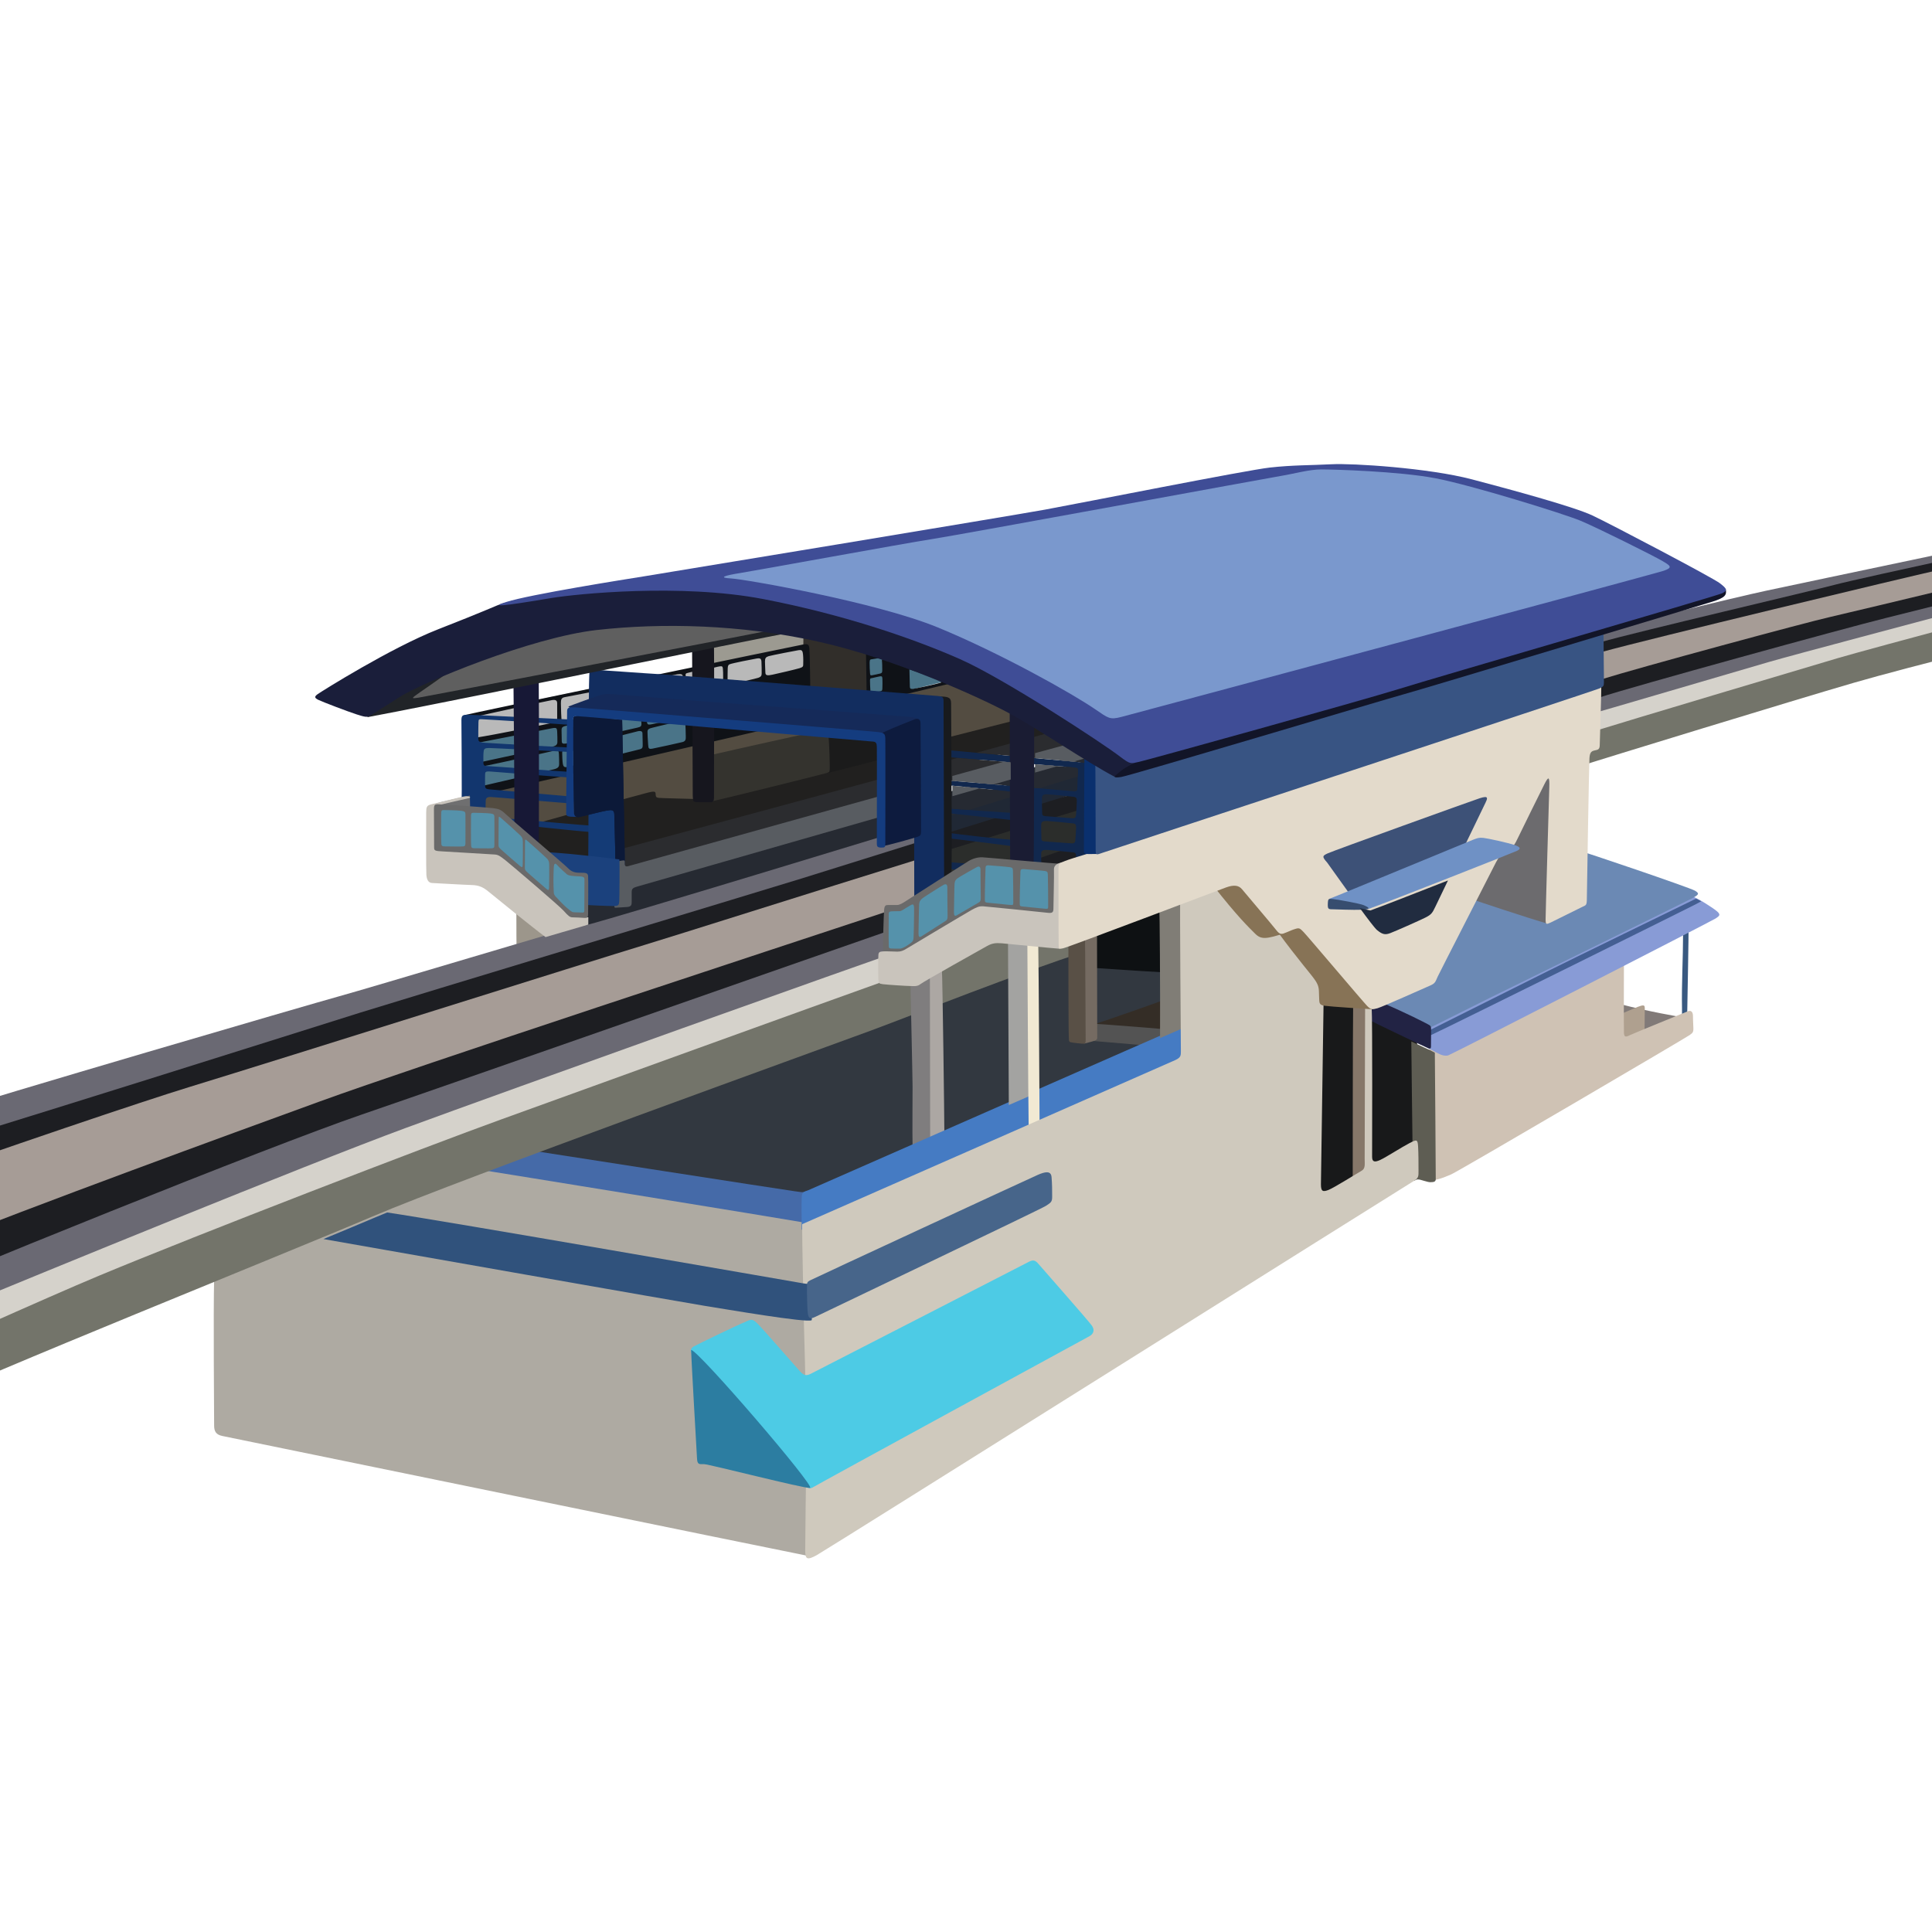<?xml version="1.0" encoding="UTF-8" standalone="no"?>
<svg
xmlns:dc="http://purl.org/dc/elements/1.1/"
xmlns:cc="http://creativecommons.org/ns#"
xmlns:rdf="http://www.w3.org/1999/02/22-rdf-syntax-ns#"
xmlns:svg="http://www.w3.org/2000/svg"
xmlns="http://www.w3.org/2000/svg"
id="svg8"
version="1.1"
viewBox="0 0 350.457 350.457"
height="350.457mm"
width="350.457mm">
<defs
id="defs2" />
<g
transform="translate(77.979,-22.891)"
id="layer1">
<path
id="path1389"
d="m 212.818,137.121 c 0,0 23.92,-5.882 29.746,-7.114 5.826,-1.232 53.947,-11.428 55.795,-11.596 1.849,-0.168 0.336,1.737 0.336,1.737 l -86.214,19.887 z"
style="fill:#6a6973;fill-opacity:1;stroke:none;stroke-width:0.265px;stroke-linecap:butt;stroke-linejoin:miter;stroke-opacity:1" />
<path
id="path1387"
d="m 212.425,139.362 c 6.218,-1.793 38.317,-9.299 42.519,-10.42 4.201,-1.12 43.079,-9.523 44.143,-9.635 1.064,-0.112 -0.056,2.353 -0.056,2.353 l -87.278,20.503 z"
style="fill:#1d1e22;fill-opacity:1;stroke:none;stroke-width:0.265px;stroke-linecap:butt;stroke-linejoin:miter;stroke-opacity:1" />
<path
id="path1385"
d="m 212.593,141.154 c 8.011,-2.241 55.179,-13.557 61.229,-14.901 6.05,-1.344 25.097,-5.49 26.441,-5.658 1.344,-0.168 -2.353,4.874 -2.353,4.874 l -85.822,21.399 z"
style="fill:#a69c96;fill-opacity:1;stroke:none;stroke-width:0.265px;stroke-linecap:butt;stroke-linejoin:miter;stroke-opacity:1" />
<path
id="path1383"
d="m 212.257,146.196 c 7.17,-2.241 37.421,-10.42 41.678,-11.372 4.257,-0.952 43.583,-10.476 45.04,-10.7 1.456,-0.224 -0.224,2.913 -0.224,2.913 l -87.894,23.36 z"
style="fill:#1d1e22;fill-opacity:1;stroke:none;stroke-width:0.265px;stroke-linecap:butt;stroke-linejoin:miter;stroke-opacity:1" />
<path
id="path1377"
d="m 210.297,154.039 c 9.635,-2.913 74.394,-20.503 78.315,-21.623 3.921,-1.12 11.316,-2.689 11.316,-2.689 0,0 6.722,5.266 -0.112,6.61 -6.834,1.344 -31.147,7.395 -41.566,10.42 -10.42,3.025 -46.608,14.117 -49.297,15.013 -2.689,0.896 1.344,-7.731 1.344,-7.731 z"
style="fill:#73746a;fill-opacity:1;stroke:none;stroke-width:0.265px;stroke-linecap:butt;stroke-linejoin:miter;stroke-opacity:1" />
<path
id="path1375"
d="m 227.13,205.828 c -0.028,1.569 2e-5,1.877 0.084,2.437 0.084,0.56 0.84,0.028 0.868,-1.905 0.028,-1.933 0.28,-14.285 0.224,-14.873 -0.056,-0.588 -0.924,-0.476 -0.98,0.812 -0.008,4.508 -0.281,9.021 -0.196,13.529 z"
style="fill:#395980;fill-opacity:1;stroke:none;stroke-width:0.265px;stroke-linecap:butt;stroke-linejoin:miter;stroke-opacity:1" />
<path
id="path1373"
d="m 215.843,205.016 c 5.826,1.513 10.252,2.185 11.316,2.409 1.064,0.224 -8.571,3.977 -8.571,3.977 0,0 -3.865,-5.658 -2.745,-6.386 z"
style="fill:#817a78;fill-opacity:1;stroke:none;stroke-width:0.265px;stroke-linecap:butt;stroke-linejoin:miter;stroke-opacity:1" />
<path
id="path1371"
d="m 216.067,206.809 c 3.865,-1.625 4.313,-1.961 4.313,-1.008 0,0.952 -0.056,5.378 -0.056,5.378 l -4.93,0.952 z"
style="fill:#afa08f;fill-opacity:1;stroke:none;stroke-width:0.265px;stroke-linecap:butt;stroke-linejoin:miter;stroke-opacity:1" />
<path
id="path1358"
d="m 181.223,236.988 c 1.307,0.079 2.654,-0.475 4.04,-1.07 1.386,-0.594 42.82,-24.916 43.256,-25.272 0.436,-0.357 0.713,-0.396 0.673,-1.307 -0.04,-0.911 -0.079,-1.743 -0.079,-2.218 0,-0.475 -0.238,-1.07 -0.911,-0.792 -0.673,0.277 -9.863,4.001 -10.576,4.357 -0.713,0.356 -0.99,0.356 -1.03,-0.475 -0.04,-0.832 0,-12.121 0,-12.715 0,-0.594 -6.972,2.06 -6.972,2.06 l -28.6,13.785 z"
style="fill:#cfc2b4;fill-opacity:1;stroke:none;stroke-width:0.265px;stroke-linecap:butt;stroke-linejoin:miter;stroke-opacity:1" />
<path
id="path1356"
d="m 178.807,209.617 -8.398,-5.625 h -11.012 l 0.555,37.71 21.232,-8.952 z"
style="fill:#18191a;fill-opacity:1;stroke:none;stroke-width:0.265px;stroke-linecap:butt;stroke-linejoin:miter;stroke-opacity:1" />
<path
id="path1342"
d="m 181.065,213.003 c 1.432,0.779 1.697,0.908 2.103,1.106 0.37,0.181 0.99,0.376 1.565,0.218 0.574,-0.158 47.868,-24.398 48.501,-24.833 0.634,-0.436 0.99,-0.634 0.277,-1.268 -0.713,-0.634 -3.842,-2.614 -4.555,-2.733 -0.713,-0.119 -8.596,3.684 -8.596,3.684 l -39.889,19.964 z"
style="fill:#889bd6;fill-opacity:1;stroke:none;stroke-width:0.265px;stroke-linecap:butt;stroke-linejoin:miter;stroke-opacity:1" />
<path
id="path1352"
d="m 180.705,209.669 11.559,-5.77 c 0,0 35.399,-17.369 36.603,-18.013 1.204,-0.644 1.569,-0.868 0.616,-1.428 -0.952,-0.56 -20.531,-7.226 -21.315,-7.339 -0.784,-0.112 -23.864,9.691 -23.864,9.691 l -12.324,18.935 z"
style="fill:#6b89b4;fill-opacity:1;stroke:none;stroke-width:0.265px;stroke-linecap:butt;stroke-linejoin:miter;stroke-opacity:1" />
<path
id="path1354"
d="m 202.653,190.405 c -2.654,-0.713 -13.745,-4.397 -14.3,-4.635 -0.555,-0.238 4.436,-9.15 4.436,-9.15 l 8.544,-12.218 c 0,0 2.129,-2.521 2.409,0.112 0.28,2.633 -1.089,25.891 -1.089,25.891 z"
style="fill:#6c6b6e;fill-opacity:1;stroke:none;stroke-width:0.265px;stroke-linecap:butt;stroke-linejoin:miter;stroke-opacity:1" />
<path
id="path1347"
transform="scale(0.265)"
d="m 866.682,701.525 c -8.074,3.956 -89.259,43.437 -101.646,49.705 -12.426,6.288 -79.498,39.674 -81.145,40.572 -1.647,0.898 1.348,3.145 1.348,3.145 13.175,-6.138 177.26,-87.433 181.152,-89.529 1.748,-0.941 2.27,-1.233 3.832,-2.084 -1.353,-0.754 -2.605,-1.411 -3.541,-1.809 z"
style="fill:#445f93;fill-opacity:1;stroke:none;stroke-width:1px;stroke-linecap:butt;stroke-linejoin:miter;stroke-opacity:1" />
<path
id="path1337"
d="m 172.786,204.804 c 4.555,1.941 7.546,3.519 8.16,3.836 0.614,0.317 0.673,0.376 0.673,1.07 0,0.693 -0.025,2.902 -0.025,3.061 0,0.158 -0.04,0.436 -0.475,0.277 -0.436,-0.158 -10.01,-4.731 -10.743,-5.147 -1.379,-0.7 -0.542,-3.69 2.41,-3.096 z"
style="fill:#222344;fill-opacity:1;stroke:none;stroke-width:0.265px;stroke-linecap:butt;stroke-linejoin:miter;stroke-opacity:1" />
<path
id="path1330"
d="m 167.478,205.101 c -0.079,5.229 -0.079,31.293 -0.079,32.085 0,0.792 2.614,-2.694 2.614,-2.694 l -0.079,-30.105 z"
style="fill:#867769;fill-opacity:1;stroke:none;stroke-width:0.265px;stroke-linecap:butt;stroke-linejoin:miter;stroke-opacity:1" />
<path
id="path1328"
transform="scale(0.265)"
d="m 671.852,799.271 c -0.025,0.302 -0.043,0.62 -0.043,0.789 0,6.352 0.742,61.718 0.742,63.518 0,1.8 0.105,10.586 0.105,10.586 l 0.953,20.537 c 2.752,-1.482 2.223,-0.847 3.176,-0.953 0.953,-0.106 6.351,1.965 8.045,1.859 1.694,-0.106 3.705,0.106 3.705,-2.117 0,-2.201 -0.516,-81.907 -0.629,-86.523 -0.556,-0.296 -1.21,-0.647 -1.982,-1.064 -0.401,-0.209 -0.613,-0.317 -1.199,-0.637 -0.062,-0.019 -0.111,-0.025 -0.178,-0.049 -0.6,-0.218 -6.215,-2.866 -12.695,-5.945 z"
style="fill:#5e5d53;fill-opacity:1;stroke:none;stroke-width:1px;stroke-linecap:butt;stroke-linejoin:miter;stroke-opacity:1" />
<path
id="path1320"
d="m 90.473,169.767 28.362,-8.873 0.158,5.07 -26.936,10.457 z"
style="fill:#202835;fill-opacity:1;stroke:none;stroke-width:0.265px;stroke-linecap:butt;stroke-linejoin:miter;stroke-opacity:1" />
<path
id="path1318"
d="m 15.686,187.513 c 0,8.873 0.079,9.824 0.158,10.854 0.079,1.03 8.477,-6.496 8.477,-6.496 z"
style="fill:#9c968b;fill-opacity:1;stroke:none;stroke-width:0.265px;stroke-linecap:butt;stroke-linejoin:miter;stroke-opacity:1" />
<path
id="path1313"
d="m 76.134,173.649 c 0,0 -42.622,15.369 -46.504,16.399 -3.882,1.03 -40.562,12.042 -46.029,13.547 -5.466,1.505 -62.983,18.301 -73.598,21.786 -10.616,3.486 -62.586,19.964 -65.755,21.39 -3.169,1.426 7.764,8.239 7.764,8.239 l 238.779,-78.114 -0.792,-6.179 z"
style="fill:#6a6973;fill-opacity:1;stroke:none;stroke-width:0.265px;stroke-linecap:butt;stroke-linejoin:miter;stroke-opacity:1" />
<path
id="path1311"
d="m 119.209,166.139 c -17.254,5.266 -44.255,13.781 -51.874,16.134 -7.619,2.353 -72.489,21.96 -79.996,24.312 -7.507,2.353 -67.989,21.491 -89.379,27.829 -21.39,6.338 -49.911,18.697 -51.654,19.014 -1.743,0.317 5.387,6.813 5.387,6.813 l 65.755,-24.718 138.958,-44.84 63.22,-20.123 z"
style="fill:#1d1e22;fill-opacity:1;stroke:none;stroke-width:0.265px;stroke-linecap:butt;stroke-linejoin:miter;stroke-opacity:1" />
<path
style="fill:#2b2d2b;fill-opacity:1;stroke:none;stroke-width:1px;stroke-linecap:butt;stroke-linejoin:miter;stroke-opacity:1"
d="M 449.594,639.318 C 421.993,647.469 385.498,658.669 347.533,670.447 v 42.676 l 111.49,-36.076 z"
transform="scale(0.265)"
id="path1309" />
<path
id="path1300"
transform="scale(0.265)"
d="m 339.559,672.922 c -82.536,25.647 -170.405,53.533 -192.84,60.344 -33.536,10.181 -244.332,76.653 -310.805,97.014 -66.473,20.361 -368.294,124.562 -407.818,147.318 -39.524,22.757 1.795,62.28 9.58,61.082 7.785,-1.198 586.885,-221.047 586.885,-221.047 L 338.375,716.086 Z"
style="fill:#a69c96;fill-opacity:1;stroke:none;stroke-width:1px;stroke-linecap:butt;stroke-linejoin:miter;stroke-opacity:1" />
<path
id="path1298"
d="m 99.267,182.548 c 26.619,-9.428 18.459,-6.338 20.044,-6.734 1.584,-0.396 0.713,1.664 0.713,1.664 l -8.398,3.961 z"
style="fill:#1d1e22;fill-opacity:1;stroke:none;stroke-width:0.265px;stroke-linecap:butt;stroke-linejoin:miter;stroke-opacity:1" />
<path
id="path1296"
d="m 83.184,188.147 c -20.598,6.813 -86.195,28.362 -103.149,34.541 -16.954,6.179 -50.069,18.221 -72.727,27.253 -22.658,9.031 -67.974,28.045 -67.974,28.045 l 12.676,5.387 92.533,-38.027 92.85,-35.017 48.802,-16.795 z"
style="fill:#1d1e22;fill-opacity:1;stroke:none;stroke-width:0.265px;stroke-linecap:butt;stroke-linejoin:miter;stroke-opacity:1" />
<path
id="path1289"
d="m 15.013,230.897 103.3,-36.749 18.598,3.585 -0.896,15.013 -69.688,30.25 z"
style="fill:#323840;fill-opacity:1;stroke:none;stroke-width:0.265px;stroke-linecap:butt;stroke-linejoin:miter;stroke-opacity:1" />
<path
id="path1291"
d="m 83.977,191.475 c -16.003,5.546 -79.699,27.887 -96.336,33.591 -16.637,5.704 -72.569,28.204 -97.762,39.136 -25.193,10.933 -41.83,18.221 -44.524,19.489 -2.694,1.268 7.13,6.179 7.13,6.179 l 87.146,-38.027 74.945,-29.788 71.459,-25.035 z"
style="fill:#6a6973;fill-opacity:1;stroke:none;stroke-width:0.265px;stroke-linecap:butt;stroke-linejoin:miter;stroke-opacity:1" />
<path
id="path1287"
d="m 68.291,238.969 c -0.713,0.317 -1.109,0.119 -2.179,0 -1.07,-0.119 -51.456,-7.962 -51.456,-7.962 l -5.387,4.357 59.18,10.457 z"
style="fill:#456aa8;fill-opacity:1;stroke:none;stroke-width:0.265px;stroke-linecap:butt;stroke-linejoin:miter;stroke-opacity:1" />
<path
id="path1266"
d="m -39.136,255.012 c -0.158,5.229 0,25.431 0,26.461 0,1.03 0.317,1.664 1.505,1.901 1.188,0.238 103.846,21.316 106.311,21.765 2.465,0.448 0.68,-60.188 -0.904,-60.505 -1.584,-0.317 -60.131,-9.824 -62.547,-10.18 -2.416,-0.357 -34.977,7.368 -34.977,7.368 z"
style="fill:#aeaaa2;fill-opacity:1;stroke:none;stroke-width:0.265px;stroke-linecap:butt;stroke-linejoin:miter;stroke-opacity:1" />
<path
id="path1262"
d="m 119.209,195.381 c -13.109,4.257 -30.475,11.204 -39.214,14.453 -8.739,3.249 -74.394,26.889 -90.415,33.724 -16.022,6.834 -71.369,29.018 -81.9,34.284 -10.532,5.266 -56.916,27.337 -56.916,27.337 l -1.793,-12.1 10.308,-4.706 66.775,-30.362 50.529,-19.943 59.717,-22.856 55.123,-18.486 12.1,-4.033 16.022,-0.896 z"
style="fill:#73746a;fill-opacity:1;stroke:none;stroke-width:0.265px;stroke-linecap:butt;stroke-linejoin:miter;stroke-opacity:1" />
<path
id="path1258"
d="m 120.694,208.629 c 2.185,-0.7 11.764,-4.033 12.38,-4.341 0.616,-0.308 -0.084,5.49 -0.084,5.49 0,0 -13.277,-0.308 -12.296,-1.148 z"
style="fill:#342d26;fill-opacity:1;stroke:none;stroke-width:0.265px;stroke-linecap:butt;stroke-linejoin:miter;stroke-opacity:1" />
<path
id="path1256"
d="m 120.386,211.725 c 1.611,0.126 9.229,0.77 9.621,0.812 0.392,0.042 3.403,-1.246 3.403,-1.246 0,0 1.569,-1.541 -0.84,-1.765 -2.409,-0.224 -11.148,-0.896 -11.96,-0.924 -0.812,-0.028 -0.224,3.123 -0.224,3.123 z"
style="fill:#535353;fill-opacity:1;stroke:none;stroke-width:0.265px;stroke-linecap:butt;stroke-linejoin:miter;stroke-opacity:1" />
<path
id="path1248"
d="m 87.558,231.009 c -0.056,-2.521 0,-9.579 0,-11.036 0,-1.456 -0.392,-18.654 -0.392,-19.159 0,-0.504 3.809,-2.577 3.809,-0.56 v 28.906 c 0,0.952 -3.417,1.849 -3.417,1.849 z"
style="fill:#7f7d7e;fill-opacity:1;stroke:none;stroke-width:0.265px;stroke-linecap:butt;stroke-linejoin:miter;stroke-opacity:1" />
<path
id="path1250"
d="m 93.328,228.88 c 0,-2.913 -0.336,-28.794 -0.448,-30.026 -0.112,-1.232 -2.185,1.064 -2.185,1.064 l 0.056,29.746 z"
style="fill:#aca7a3;fill-opacity:1;stroke:none;stroke-width:0.265px;stroke-linecap:butt;stroke-linejoin:miter;stroke-opacity:1" />
<path
id="path1221"
d="m 67.447,245.966 c -0.056,-6.162 0,-4.706 0,-5.826 0,-1.12 0.504,-1.064 1.176,-1.344 0.672,-0.28 67.402,-29.645 68.467,-30.037 1.064,-0.392 0.672,5.658 0.672,5.658 z"
style="fill:#457bc3;fill-opacity:1;stroke:none;stroke-width:0.265px;stroke-linecap:butt;stroke-linejoin:miter;stroke-opacity:1" />
<path
id="path1260"
d="m 120.33,198.462 c 3.977,0.28 14.733,0.952 15.181,0.952 0.448,0 -1.681,-12.492 -1.681,-12.492 l -14.565,4.762 z"
style="fill:#0e1113;fill-opacity:1;stroke:none;stroke-width:0.265px;stroke-linecap:butt;stroke-linejoin:miter;stroke-opacity:1" />
<path
id="path1219"
transform="scale(0.265)"
d="m 504.039,701.66 c -2.827,0.069 -4.933,1.125 -4.787,4.182 0.352,7.392 0.695,51.587 0.561,91.123 9.964,-4.354 17.113,-7.466 17.971,-7.801 l -0.322,-84.17 c 0,0 -8.025,-3.465 -13.422,-3.334 z m 13.83,109.996 -18.191,8.162 c -10e-4,0.113 -8.4e-4,0.242 -0.002,0.355 l 18.207,-5.082 z"
style="fill:#807d76;fill-opacity:1;stroke:none;stroke-width:1px;stroke-linecap:butt;stroke-linejoin:miter;stroke-opacity:1" />
<path
id="path1217"
transform="scale(0.265)"
d="m 396.518,727.064 c -0.509,0.009 -0.801,0.187 -0.801,0.584 0,2.6 0.41,74.706 0.564,115.145 6.543,-2.855 11.909,-5.19 18.236,-7.949 l -0.168,-99.572 c 0,0 -14.266,-8.268 -17.832,-8.207 z m 18.039,131.307 -13.998,6.248 14.002,-3.582 z"
style="fill:#a3a3a1;fill-opacity:1;stroke:none;stroke-width:1px;stroke-linecap:butt;stroke-linejoin:miter;stroke-opacity:1" />
<path
id="path1215"
d="m 108.615,227.204 c -0.079,-5.07 -0.238,-32.64 -0.238,-33.908 0,-1.268 1.901,-2.614 1.981,0.951 0.079,3.565 0.238,31.293 0.238,32.64 0,1.347 -1.981,0.317 -1.981,0.317 z"
style="fill:#f1e9d3;fill-opacity:1;stroke:none;stroke-width:0.265px;stroke-linecap:butt;stroke-linejoin:miter;stroke-opacity:1" />
<path
id="path1213"
transform="scale(0.265)"
d="m 558.535,691.867 c 0,0 -44.463,3.811 -44.887,8.469 -0.423,4.658 0.424,102.9 0.424,105.652 0,2.752 -2.6e-4,4.234 -3.6,5.928 -3.599,1.694 -251.829,110.735 -255.099,112.195 -0.524,0.234 -0.542,0.131 -0.561,0.767 -0.132,4.489 1.198,72.182 1.797,88.95 0.599,16.768 0.898,80.246 0.898,80.246 0,0 -0.6,47.609 -0.6,53.598 0,5.989 1.198,6.886 7.785,3.293 6.587,-3.593 403.95,-253.365 408.142,-255.76 4.192,-2.395 3.893,-3.593 3.893,-7.785 0,-4.192 5.1e-4,-11.678 -0.299,-16.469 -0.299,-4.791 -1.009,-4.599 -5.901,-2.076 -5.09,2.625 -16.069,9.685 -19.961,11.481 -3.893,1.797 -5.602,1.425 -5.602,-2.168 0,-3.593 0.299,-93.87 -0.3,-102.254 -0.599,-8.384 -4.491,-6.738 -4.491,0.149 0,6.887 -0.3,100.01 -0.3,103.604 0,3.593 0.599,6.587 -2.096,8.084 -2.695,1.497 -18.863,11.677 -22.756,13.174 -3.893,1.497 -5.092,0.898 -5.092,-3.893 0,-4.791 1.498,-96.714 1.797,-123.662 34.562,-7.405 -53.193,-81.521 -53.193,-81.521 z"
style="fill:#cfc9bd;fill-opacity:1;stroke:none;stroke-width:1px;stroke-linecap:butt;stroke-linejoin:miter;stroke-opacity:1" />
<path
id="path1211"
d="m 153.693,191.791 c 3.882,5.308 6.259,7.922 6.972,9.031 0.713,1.109 0.573,1.659 0.634,2.852 0.057,1.111 -0.079,1.505 1.03,1.664 1.109,0.158 7.368,0.555 8.715,0.634 1.347,0.079 -12.755,-17.191 -12.755,-17.191 z"
style="fill:#877356;fill-opacity:1;stroke:none;stroke-width:0.265px;stroke-linecap:butt;stroke-linejoin:miter;stroke-opacity:1" />
<path
id="path1209"
d="m 142.065,183.505 c 4.482,5.714 6.498,7.619 7.619,8.739 1.12,1.12 2.017,1.008 5.49,-0.112 3.473,-1.12 -8.403,-11.204 -8.403,-11.204 z"
style="fill:#877356;fill-opacity:1;stroke:none;stroke-width:0.265px;stroke-linecap:butt;stroke-linejoin:miter;stroke-opacity:1" />
<path
id="path1196"
d="m 78.471,141.841 9.982,-1.862 5.07,6.496 -15.33,3.723 z"
style="fill:#4a7488;fill-opacity:1;stroke:none;stroke-width:0.265px;stroke-linecap:butt;stroke-linejoin:miter;stroke-opacity:1" />
<path
id="path1165"
transform="scale(0.265)"
d="m 336.406,527.857 -39.975,5.84 -1.047,32.637 23.953,4.791 41.322,-14.971 z m -26.732,8.707 c 0.183,-0.011 0.321,-0.011 0.4,0.002 0.635,0.106 -0.811,0.858 -0.635,2.223 0.212,1.641 0.211,4.552 0.211,6.352 0,1.486 -0.211,1.905 -1.164,2.223 -0.953,0.317 -4.335,0.91 -5.712,1.227 -1.376,0.317 -1.382,-0.274 -1.488,-1.438 -0.106,-1.164 -0.329,-5.221 -0.281,-7.231 0.058,-2.436 0.493,-2.084 2.293,-2.401 1.575,-0.278 5.094,-0.88 6.375,-0.955 z m 18.572,7.986 c 0,0 24.553,8.011 21.559,9.059 -2.994,1.048 -17.815,4.192 -19.312,4.342 -1.497,0.15 -1.945,-0.376 -1.945,-1.648 0,-1.273 -0.076,-4.266 -0.301,-11.752 z m -19.699,4.748 c 0.924,-0.005 1.105,0.165 1.211,1.689 0.083,1.195 0.052,5.285 -0.023,6.632 -0.075,1.347 -0.203,1.677 -1.401,1.977 -1.198,0.299 -4.64,0.898 -5.389,0.898 -0.749,0 -1.347,0.373 -1.422,-1.723 -0.065,-1.809 -0.282,-3.818 -0.262,-6.474 0.013,-1.728 0.337,-1.536 1.385,-1.76 1.048,-0.225 4.19,-0.973 5.463,-1.197 0.159,-0.028 0.305,-0.042 0.438,-0.043 z"
style="fill:#0f1217;fill-opacity:1;stroke:none;stroke-width:1px;stroke-linecap:butt;stroke-linejoin:miter;stroke-opacity:1" />
<path
id="path1163"
d="m 79.099,140.874 c 0.056,3.585 0.168,9.131 0.112,9.299 -0.056,0.168 -11.932,-2.409 -11.932,-2.409 L 66.831,136.953 Z"
style="fill:#312e2a;fill-opacity:1;stroke:none;stroke-width:0.265px;stroke-linecap:butt;stroke-linejoin:miter;stroke-opacity:1" />
<path
id="path1161"
d="m 50.544,139.662 0.317,5.07 c 0,0 16.795,-0.158 16.875,-3.803 0.079,-3.644 -0.079,-5.863 -0.079,-5.863 z"
style="fill:#9c9a91;fill-opacity:1;stroke:none;stroke-width:0.265px;stroke-linecap:butt;stroke-linejoin:miter;stroke-opacity:1" />
<path
id="path1159"
d="m 7.843,152.417 14.815,-3.248 14.26,-2.852 17.904,-3.644 13.31,-2.614 0.238,5.229 -60.527,11.804 z"
style="fill:#b9b9b9;fill-opacity:1;stroke:none;stroke-width:0.265px;stroke-linecap:butt;stroke-linejoin:miter;stroke-opacity:1" />
<path
id="path1157"
d="m 8.081,157.092 9.348,-1.901 9.507,-1.981 21.39,-4.199 -0.555,8.398 -39.057,8.873 z"
style="fill:#4a7488;fill-opacity:1;stroke:none;stroke-width:0.265px;stroke-linecap:butt;stroke-linejoin:miter;stroke-opacity:1" />
<path
id="path1118"
d="m 12.438,172.936 28.52,-7.922 68.528,-13.072 3.803,5.15 -90.711,24.005 z"
style="fill:#21201f;fill-opacity:1;stroke:none;stroke-width:0.265px;stroke-linecap:butt;stroke-linejoin:miter;stroke-opacity:1" />
<path
id="path1116"
d="m 12.66,174.206 c 10.756,-3.193 24.873,-7.002 26.553,-7.451 1.681,-0.448 1.709,-0.28 1.737,0.196 0.028,0.476 0.084,0.616 0.588,0.672 0.504,0.056 5.518,0.168 6.386,0.196 0.868,0.028 10.728,-2.185 10.728,-2.185 l 53.106,-13.501 c 0,0 -12.1,-6.498 -16.582,-5.434 -4.482,1.064 -60.837,14.453 -63.414,15.069 -2.577,0.616 -24.088,5.546 -25.489,5.826 -1.4,0.28 4.37,7.899 6.386,6.61 z"
style="fill:#534c41;fill-opacity:1;stroke:none;stroke-width:0.265px;stroke-linecap:butt;stroke-linejoin:miter;stroke-opacity:1" />
<path
id="path1120"
d="m 72.093,163.113 c 4.278,-1.03 9.348,-2.377 10.22,-2.614 0.871,-0.238 -0.713,-4.278 -0.713,-4.278 l -10.854,-0.871 z"
style="fill:#1b1b1b;fill-opacity:1;stroke:none;stroke-width:0.265px;stroke-linecap:butt;stroke-linejoin:miter;stroke-opacity:1" />
<path
id="path1114"
d="m 51.099,159.825 c 4.872,-1.149 16.835,-3.763 17.904,-4.001 1.07,-0.238 3.05,-1.149 3.248,0.079 0.198,1.228 0.317,6.1 0.277,6.576 -0.04,0.475 -0.079,0.475 -0.555,0.634 -0.475,0.158 -20.321,5.11 -21.311,5.229 -0.99,0.119 0.436,-8.517 0.436,-8.517 z"
style="fill:#34332e;fill-opacity:1;stroke:none;stroke-width:0.265px;stroke-linecap:butt;stroke-linejoin:miter;stroke-opacity:1" />
<path
id="path1098"
transform="scale(0.265)"
d="m 257.627,527.322 c -0.419,-0.026 -0.905,0.011 -1.467,0.086 -2.246,0.299 -231.608,47.909 -232.506,48.508 -0.898,0.599 9.318,55.111 9.318,55.111 0,0 214.763,-49.282 221.051,-51.078 6.288,-1.797 6.479,-8.225 6.479,-14.363 0,-6.138 -0.451,-33.086 -0.75,-35.631 -0.225,-1.909 -0.869,-2.556 -2.125,-2.633 z m -4.09,4.025 c 1.088,0.056 1.648,0.702 1.873,2.947 0.299,2.994 0.15,5.091 0.15,6.588 0,1.497 8.8e-4,2.097 -2.395,2.846 -2.395,0.749 -15.721,3.891 -18.715,4.49 -2.994,0.599 -4.641,0.749 -4.791,-1.197 -0.177,-2.944 -0.184,-5.584 -0.281,-7.891 0,-2.246 0.599,-2.995 2.545,-3.594 1.946,-0.599 18.397,-3.786 20.344,-4.086 0.487,-0.075 0.907,-0.122 1.27,-0.104 z m -28.234,5.678 c 1.27,0.105 1.55,0.863 1.662,2.211 0.15,1.797 0.15,6.737 0.15,8.234 0,1.497 -0.599,2.245 -2.246,2.844 -1.647,0.599 -15.719,3.744 -17.366,4.044 -1.647,0.299 -3.743,0.298 -3.743,0.298 0.15,-11.827 -0.375,-12.875 1.572,-13.624 1.946,-0.749 15.646,-3.443 18.34,-3.892 0.674,-0.112 1.207,-0.15 1.631,-0.115 z m -25.94,5.415 c 0.824,0.008 1.068,0.465 1.199,1.578 0.299,2.545 0.204,10.938 -0.096,12.585 -0.299,1.647 -14.436,-6.36 -8.298,-12.648 3.958,-1.011 6.134,-1.526 7.194,-1.515 z m -23.221,4.641 c 4.652,-1.218 5.093,-1.225 5.205,-0.439 0.15,1.048 0.854,9.811 0.854,9.811 h -19.613 c 0,0 -5.207,-5.909 -3.055,-6.412 12.696,-2.969 13.492,-2.859 13.642,-0.164 0.15,2.695 3.028,5.482 2.439,2.086 -0.647,-3.73 -1.109,-4.452 0.529,-4.881 z m -64.455,12.807 c 2.459,0.558 -14.822,20.369 -14.822,20.369 0,0 -6.288,3.293 -6.588,0.748 -0.299,-2.545 -0.6,-9.73 -0.6,-13.174 0,-2.545 0.3,-3.744 2.396,-4.193 2.096,-0.449 15.42,-2.994 19.313,-3.742 0.122,-0.023 0.221,-0.026 0.301,-0.008 z m 60.645,3.971 c 0.859,0.005 1.41,0.117 1.484,0.379 0.299,1.048 0.449,8.235 0.449,9.732 0,1.497 0.151,3.143 -2.244,3.742 -2.395,0.599 -17.967,4.041 -20.512,4.49 -2.545,0.449 -2.844,10e-4 -2.994,-2.693 -0.299,-3.893 -0.449,-7.037 -0.449,-8.834 0,-1.797 1.049,-2.245 3.594,-2.844 2.545,-0.599 4.64,-1.198 9.281,-2.246 3.481,-0.786 8.815,-1.741 11.391,-1.727 z m -87.721,1.627 c 1.949,-0.08 2.521,0.885 2.521,2.195 v 10.182 c 2e-6,2.545 -0.299,2.544 -3.293,3.293 -2.994,0.749 -39.524,8.233 -52.549,10.18 1e-6,0 -3.145,-13.323 0.299,-14.371 3.443,-1.048 49.405,-10.93 52.1,-11.379 0.337,-0.056 0.644,-0.088 0.922,-0.1 z m 59.412,10.43 c 0,0 0.6,2.845 0.75,5.24 0.15,2.395 -0.3,2.694 -2.695,3.293 -2.395,0.599 -47.009,10.63 -49.105,10.93 -2.096,0.299 -2.695,-0.3 -2.695,-1.498 0,-1.198 -0.15,-4.941 -0.15,-7.336 0,-2.395 0.3,-2.844 4.941,-3.742 z m 29.207,4.562 c 0.859,0.005 1.41,0.117 1.484,0.379 0.299,1.048 0.449,8.233 0.449,9.73 0,1.497 0.151,3.143 -2.244,3.742 -2.395,0.599 -17.967,4.043 -20.512,4.492 -2.545,0.449 -2.844,-4.8e-4 -2.994,-2.695 -0.299,-3.893 -0.449,-7.035 -0.449,-8.832 0,-1.797 1.049,-2.247 3.594,-2.846 2.545,-0.599 4.64,-1.198 9.281,-2.246 3.481,-0.786 8.815,-1.739 11.391,-1.725 z m -87.824,4.182 c 1.418,-0.014 1.614,0.688 1.727,2.484 0.15,2.395 0.15,5.091 0.15,7.037 0,1.946 -0.899,2.844 -4.043,3.443 -3.144,0.599 -47.009,10.179 -50.752,10.928 -3.743,0.749 0.748,-13.825 0.748,-13.825 11.481,-2.158 47.161,-9.23 50.305,-9.829 0.786,-0.15 1.393,-0.234 1.865,-0.238 z m 58.473,2.104 c 1.053,0.063 1.643,0.568 1.643,1.578 0,1.347 0.15,4.642 0.15,7.037 -10e-6,2.395 0.149,3.294 -1.947,3.893 -2.096,0.599 -47.309,11.678 -49.555,12.127 -2.246,0.449 -2.845,-0.449 -3.145,-2.096 -0.299,-1.647 -0.449,-5.39 -0.449,-7.037 0,-1.647 -0.298,-2.246 2.846,-2.545 0,0 47.459,-12.576 49.256,-12.875 0.449,-0.075 0.85,-0.103 1.201,-0.082 z m -57.273,13.26 c 1.418,-0.07 1.612,0.626 1.725,2.418 0.15,2.39 0.15,5.083 0.15,7.029 0,1.946 -0.899,2.881 -4.043,3.604 -3.144,0.722 -47.308,10.974 -51.051,11.869 -3.743,0.895 1.047,-13.652 1.047,-13.652 13.175,-2.463 47.161,-10.233 50.305,-10.955 0.786,-0.181 1.395,-0.289 1.867,-0.312 z"
style="fill:#0f1217;fill-opacity:1;stroke:none;stroke-width:1px;stroke-linecap:butt;stroke-linejoin:miter;stroke-opacity:1" />
<path
id="path1090"
transform="scale(0.265)"
d="m 26.043,575.629 c -4.235,0 -4.527,0.636 -4.447,5.082 0.132,7.412 0.213,39.381 0.213,46.156 0,6.775 -0.213,16.727 -0.213,16.727 l 33.664,29.643 58.861,5.08 4.021,-28.582 c 0.154,-0.606 -1.784,-0.096 -1.799,0.529 l -3.811,24.137 -32.076,-2.33 c 0,0 -30.596,-23.077 -27.42,-22.23 3.176,0.847 52.192,5.824 56.32,6.035 4.129,0.212 3.705,-4.342 1.059,-4.342 -2.647,0 -45.311,-3.917 -48.381,-4.129 -3.07,-0.212 -23.924,-1.905 -23.924,-3.281 0,-1.376 -3.96e-4,-7.728 0.105,-9.527 0.106,-1.8 0.635,-2.752 3.705,-2.646 3.07,0.106 47.427,3.917 52.402,4.234 4.976,0.318 8.151,-4.13 3.916,-4.447 -4.235,-0.318 -56.001,-4.868 -57.906,-5.08 -1.906,-0.212 -2.541,-0.846 -2.541,-2.223 0,-1.376 -0.106,-5.823 0,-7.623 0.106,-1.8 -0.105,-2.54 3.494,-2.328 3.599,0.212 47.427,3.81 51.768,3.916 4.34,0.106 6.669,-3.705 2.857,-3.705 -3.811,0 -53.989,-3.918 -56.318,-3.918 -2.329,0 -3.071,-0.529 -2.965,-2.646 -0.106,-2.964 -7.88e-4,-6.139 0.211,-7.621 0.212,-1.482 0.847,-2.117 3.6,-2.117 2.752,10e-6 49.12,2.435 54.096,2.646 4.347,0.185 10.263,-3.648 11.762,-4.666 -2.75,-9.92 -5.446,-17.285 -7.42,-17.354 -6.14,-0.212 -68.599,-3.389 -72.834,-3.389 z m 9.527,3.07 c 1.8,0 56.636,3.493 59.494,3.811 2.858,0.317 4.13,15.668 0.213,15.562 -3.917,-0.106 -54.203,-2.964 -57.908,-3.281 -3.705,-0.317 -4.234,-1.058 -4.234,-2.752 0,-1.694 -3.91e-4,-8.259 0.105,-11.117 0,-2.435 0.53,-2.223 2.33,-2.223 z"
style="fill:#12366e;fill-opacity:1;stroke:none;stroke-width:1px;stroke-linecap:butt;stroke-linejoin:miter;stroke-opacity:1" />
<path
id="path1080"
d="m 15.308,173.071 c 0.094,-4.299 -0.142,-25.041 -0.142,-26.033 0,-0.992 4.536,-2.929 4.583,-0.567 0.047,2.362 0.047,29.577 0,30.9 -0.047,1.323 -4.441,-4.299 -4.441,-4.299 z"
style="fill:#171836;fill-opacity:1;stroke:none;stroke-width:0.265px;stroke-linecap:butt;stroke-linejoin:miter;stroke-opacity:1" />
<path
id="path1049"
transform="scale(0.265)"
d="m 356.072,600.02 -0.268,4.703 c 9.465,0.948 80.61,6.536 84.369,6.912 3.788,0.379 3.536,0.757 3.41,3.156 -0.126,2.399 -0.379,9.219 -0.379,10.986 0,1.768 -0.38,2.4 -2.4,2.273 -2.02,-0.126 -81.57,-7.198 -85.863,-7.324 -0.016,-4.7e-4 -0.029,-0.005 -0.045,-0.006 l -0.182,3.215 c 10.53,0.949 44.309,4.159 47.326,5.125 3.157,1.01 4.292,14.269 -3.41,13.764 -7.346,-0.482 -37.614,-2.442 -44.809,-3.172 l -0.188,3.307 c 13.157,1.15 42.599,4.672 46.26,4.916 3.788,0.252 5.808,13.509 -0.379,13.383 -5.566,-0.114 -37.481,-3.679 -46.633,-5.041 l -0.209,3.656 c 13.326,1.732 47.544,5.613 50.629,6.562 3.283,1.01 4.042,14.269 -4.039,13.512 -7.354,-0.689 -38.922,-2.971 -47.52,-3.676 L 351.5,680.568 c 13.91,1.889 16.696,3.245 13.67,5.061 -1.792,1.075 -9.439,2.554 -14.057,1.74 l -0.221,3.9 63.93,-7.143 9.162,-1.727 c -0.749,-0.058 -2.259,-0.164 -2.637,-0.197 -2.655,-0.236 -2.783,-0.587 -2.783,-2.943 -0.126,-2.827 -0.125,-7.186 -0.125,-8.6 0,-1.414 0.631,-2.357 2.654,-2.475 2.023,-0.118 17.071,1.415 19.221,1.65 2.15,0.236 2.023,1.53 2.023,3.297 0,1.266 -0.179,3.802 -0.336,5.873 l 9.783,-1.844 c 0,0 3.751,-67.678 -1.07,-68.393 -4.821,-0.714 -58.393,-5.357 -94.643,-8.75 z m 65.541,30.051 c 2.02,-0.126 17.045,1.515 19.191,1.768 2.147,0.253 2.021,1.641 2.021,3.535 0,1.894 -0.38,7.071 -0.506,8.713 -0.126,1.641 -0.631,2.525 -2.525,2.398 -1.894,-0.126 -15.278,-1.136 -17.93,-1.389 -2.652,-0.253 -2.777,-0.631 -2.777,-3.156 -0.126,-3.03 -0.127,-7.702 -0.127,-9.217 0,-1.515 0.632,-2.526 2.652,-2.652 z m -0.52,18.291 c 2.023,-0.118 17.071,1.415 19.221,1.65 2.15,0.236 2.023,1.53 2.023,3.297 0,1.767 -0.38,6.598 -0.506,8.129 -0.126,1.531 -0.633,2.356 -2.529,2.238 -1.897,-0.118 -15.3,-1.061 -17.955,-1.297 -2.655,-0.236 -2.783,-0.587 -2.783,-2.943 -0.126,-2.827 -0.125,-7.186 -0.125,-8.6 0,-1.414 0.631,-2.357 2.654,-2.475 z"
style="fill:#11284e;fill-opacity:1;stroke:none;stroke-width:1px;stroke-linecap:butt;stroke-linejoin:miter;stroke-opacity:1" />
<path
id="path1047"
transform="scale(0.265)"
d="m 449.77,601.281 -19.221,5.523 c 10.247,0.942 18.533,1.723 20.166,1.965 0.885,0.131 1.478,2.53 1.861,6.338 3.613,-1.101 9.709,-2.973 10.578,-3.221 7.071,-2.02 -13.385,-10.605 -13.385,-10.605 z m -30.18,8.674 -43.453,12.49 c 14.879,1.269 27.046,2.325 40.949,3.541 9.731,-2.993 18.951,-5.827 26.371,-8.102 0.045,-1.105 0.093,-2.446 0.127,-3.094 0.126,-2.399 0.378,-2.777 -3.41,-3.156 -1.192,-0.119 -9.953,-0.826 -20.584,-1.68 z m -52.631,15.127 -256.348,73.678 c 0,0 -14.394,15.658 -3.787,20.961 25.254,-6.566 213.647,-64.144 226.273,-67.932 3.32,-0.996 13.674,-4.174 26.855,-8.227 -2.33,-0.235 -4.5,-0.445 -6.318,-0.604 l 0.188,-3.307 c 2.615,0.265 8.555,0.704 15.057,1.164 11.018,-3.39 22.227,-6.839 34.391,-10.582 -0.354,-0.592 -0.766,-1.026 -1.229,-1.174 -2.221,-0.711 -21.067,-2.632 -35.082,-3.979 z"
style="fill:#262a32;fill-opacity:1;stroke:none;stroke-width:1px;stroke-linecap:butt;stroke-linejoin:miter;stroke-opacity:1" />
<path
id="path1037"
transform="scale(0.265)"
d="m 428.867,586.746 c -0.725,-0.014 -1.535,0.115 -2.439,0.416 -2.552,0.851 -23.408,6.604 -52.34,14.51 14.271,1.304 28.931,2.628 42.035,3.812 L 435,600.377 c 0,0 0.879,-13.493 -6.133,-13.631 z m -67.721,18.455 c -82.183,22.416 -214.432,58.145 -229.539,62.141 l -0.18,15.178 223.393,-60.447 0.076,-1.352 c 0.016,9.1e-4 0.029,0.005 0.045,0.006 0.426,0.013 2.083,0.138 3.84,0.273 l 45.395,-12.283 c -16.55,-1.329 -33.88,-2.726 -43.029,-3.516 z"
style="fill:#2b2c2f;fill-opacity:1;stroke:none;stroke-width:1px;stroke-linecap:butt;stroke-linejoin:miter;stroke-opacity:1" />
<path
id="path1029"
d="m 94.613,181.807 c 0.134,-4.276 -0.067,-30.402 -0.067,-31.337 0,-0.935 -0.36,-1.211 -1.801,-1.235 -1.441,-0.024 -0.472,5.197 -0.472,5.197 l 0.78,28.041 z"
style="fill:#181a1d;fill-opacity:1;stroke:none;stroke-width:0.265px;stroke-linecap:butt;stroke-linejoin:miter;stroke-opacity:1" />
<path
id="path1004"
d="m 28.773,169.811 c 0,3.355 -0.047,8.552 -0.047,9.26 0,0.709 6.142,0.425 6.142,0.425 l -0.945,-11.576 z"
style="fill:#143b76;fill-opacity:1;stroke:none;stroke-width:0.265px;stroke-linecap:butt;stroke-linejoin:miter;stroke-opacity:1" />
<path
id="path1002"
transform="scale(0.265)"
d="m 101.646,576.658 c -2.904,0 -3.535,-0.127 -3.535,2.398 0,0.277 0.172,3.435 0.25,5.021 l -0.301,-0.008 c 0.041,9.141 0.345,55.943 0.512,58.449 0.179,2.679 1.427,3.571 4.105,3.035 2.679,-0.536 14.822,-3.749 18.215,-4.285 3.393,-0.536 5.357,-0.893 5.357,2.857 0,3.75 0.715,22.678 0.715,31.785 0,0 6.249,7.144 6.428,2.322 0.178,-4.819 -1.784,-94.904 -1.785,-99.08 -16.573,-1.42 -29.292,-2.496 -29.961,-2.496 z"
style="fill:#0c1938;fill-opacity:1;stroke:none;stroke-width:1px;stroke-linecap:butt;stroke-linejoin:miter;stroke-opacity:1" />
<path
id="path1104"
d="m 47.683,167.259 c 0.031,1.008 0.153,1.092 0.612,1.12 0.459,0.028 2.14,0.056 2.66,0.028 0.52,-0.028 0.581,-0.392 0.581,-0.868 0,-0.476 0.061,-27.089 0,-27.817 -0.061,-0.728 -3.975,-1.4 -3.975,0 0,1.4 0.122,27.537 0.122,27.537 z"
style="fill:#16161e;fill-opacity:1;stroke:none;stroke-width:0.276px;stroke-linecap:butt;stroke-linejoin:miter;stroke-opacity:1" />
<path
id="path1027"
d="m 28.832,150.236 c 0.033,-5.412 0.134,-5.345 0.134,-5.847 0,-0.501 0.2,-0.033 1.002,0 0.802,0.033 9.354,0.668 11.827,0.802 2.472,0.134 49.478,3.875 50.28,3.942 0.802,0.067 1.102,0.167 1.102,0.902 0,0.735 0.1,31.638 0.1,32.54 0,0.902 -5.412,6.314 -5.412,3.341 0,-2.973 -0.033,-11.392 0,-12.228 0.033,-0.835 -1.136,-19.21 -1.136,-19.21 z"
style="fill:#122d5f;fill-opacity:1;stroke:none;stroke-width:0.265px;stroke-linecap:butt;stroke-linejoin:miter;stroke-opacity:1" />
<path
id="path996"
d="m 7.25,167.207 c 0.033,1.303 0.067,2.339 0.033,2.873 -0.033,0.535 -8.018,-0.768 -6.782,-1.236 1.236,-0.468 6.749,-1.637 6.749,-1.637 z"
style="fill:#6f6f70;fill-opacity:1;stroke:none;stroke-width:0.265px;stroke-linecap:butt;stroke-linejoin:miter;stroke-opacity:1" />
<path
id="path994"
transform="scale(0.265)"
d="m 24.977,631.42 c -0.285,-0.004 -0.575,0.008 -0.859,0.039 -2.273,0.253 -20.455,4.799 -23.359,5.557 -2.904,0.758 -3.283,1.767 -3.283,5.682 0,3.914 -0.126,39.649 0.127,42.553 0.253,2.904 1.136,5.43 3.914,5.557 2.778,0.126 22.222,1.262 27.146,1.389 4.924,0.126 7.83,1.514 11.365,4.418 3.469,2.85 29.574,24.095 39.146,31.219 13.033,-3.848 23.616,-6.951 29.264,-8.551 -0.012,-1.373 -0.014,-2.924 0.027,-4.99 C 98.742,715.049 49.75,670.855 49.75,670.855 l -43.184,-2.967 -1.344,-27.422 c 10e-8,0 -2.008,-1.92 -1.338,-2.322 0.67,-0.402 20.359,-4.917 22.758,-5.422 2.099,-0.442 0.331,-1.272 -1.666,-1.303 z"
style="fill:#c9c4bc;fill-opacity:1;stroke:none;stroke-width:1px;stroke-linecap:butt;stroke-linejoin:miter;stroke-opacity:1" />
<path
id="path973"
d="m 105.172,150.912 c 0,7.654 0.095,27.781 0.095,30.144 0,2.362 4.158,2.079 4.252,-1.89 0.095,-3.969 0.095,-25.135 0.095,-27.97 0,-2.835 -4.441,-0.283 -4.441,-0.283 z"
style="fill:#1a1c33;fill-opacity:1;stroke:none;stroke-width:0.265px;stroke-linecap:butt;stroke-linejoin:miter;stroke-opacity:1" />
<path
id="path957"
d="m 82.185,196.039 c 0,-2.539 0.134,-7.016 0.2,-7.985 0.067,-0.969 0.301,-1.002 0.802,-1.002 0.501,0 1.102,0 1.57,0 0.468,0 1.069,-0.367 1.67,-0.768 0.601,-0.401 10.557,-6.749 11.259,-7.183 0.702,-0.434 1.67,-0.735 2.506,-0.702 0.835,0.033 13.196,1.169 14.199,1.169 1.002,0 -0.768,9.722 -0.768,9.722 l -13.731,-0.969 -13.531,7.784 z"
style="fill:#6a6a6a;fill-opacity:1;stroke:none;stroke-width:0.265px;stroke-linecap:butt;stroke-linejoin:miter;stroke-opacity:1" />
<path
style="fill:#0c1938;fill-opacity:1;stroke:none;stroke-width:1px;stroke-linecap:butt;stroke-linejoin:miter;stroke-opacity:1"
d="m 101.646,576.658 c -2.904,0 -3.482,-0.249 -3.535,2.398 -0.031,1.554 -0.035,3.963 -0.051,5.014 -0.135,9.14 0.345,55.943 0.512,58.449 0.179,2.679 1.427,3.571 4.105,3.035 2.679,-0.536 14.822,-3.749 18.215,-4.285 3.393,-0.536 5.357,-0.893 5.357,2.857 0,3.75 0.715,22.678 0.715,31.785 0,0 6.249,7.144 6.428,2.322 0.178,-4.819 -1.784,-94.904 -1.785,-99.08 -16.573,-1.42 -29.292,-2.496 -29.961,-2.496 z"
transform="scale(0.265)"
id="path1014" />
<path
id="path1000"
transform="scale(0.265)"
d="m 447.492,593.184 c -0.167,-0.004 -0.334,-1.6e-4 -0.5,0.016 -1.014,0.097 -13.837,3.543 -32.734,8.717 -0.001,1.328 -0.003,2.349 -0.004,3.398 10.518,0.95 19.622,1.781 26.24,2.408 3.974,-1.127 7.813,-2.214 8.52,-2.4 9.297,-2.446 3.661,-12.003 -1.521,-12.139 z m -54.641,14.619 c -10.911,3.007 -22.298,6.151 -35.229,9.734 0.007,1.354 0.009,2.29 0.014,3.383 4.487,0.328 15.622,1.275 28.328,2.371 3.69,-1.055 7.923,-2.267 11.662,-3.336 -0.014,-3.982 -0.026,-7.886 -0.039,-11.768 -1.666,-0.134 -3.081,-0.251 -4.736,-0.385 z m 21.4,1.725 c -0.001,1.691 -0.002,3.161 -0.006,5.674 6.193,-1.769 10.642,-3.036 15.51,-4.424 -4.343,-0.352 -9.285,-0.751 -15.504,-1.25 z m -56.602,14.682 c 0.008,2.133 0.017,4.231 0.029,7.172 7.149,-2.047 12.625,-3.611 18.744,-5.361 -7.32,-0.732 -14.033,-1.375 -18.773,-1.811 z m -27.297,0.895 c -88.079,24.468 -193.802,54.052 -194.992,54.275 -2.02,0.379 -1.964,-0.94 -1.936,-2.834 0.022,-1.47 -0.182,-1.384 -3.762,-0.805 l -1.697,2.365 c 0,0 -3.34,29.747 -1.193,29.621 2.147,-0.126 5.43,-0.253 8.334,-0.506 2.904,-0.253 3.031,-1.642 3.031,-3.41 v -6.818 c 0,-2.652 1.263,-3.029 4.799,-4.039 2.087,-0.596 102.292,-29.355 188.246,-53.982 -0.25,-4.281 -0.532,-8.95 -0.83,-13.867 z"
style="fill:#585c61;fill-opacity:1;stroke:none;stroke-width:1px;stroke-linecap:butt;stroke-linejoin:miter;stroke-opacity:1" />
<path
id="path1264"
d="m -150.244,289.269 c 7.843,-3.921 54.675,-24.985 66.215,-29.802 11.54,-4.818 61.621,-25.321 79.547,-31.931 17.926,-6.61 86.606,-31.147 88.623,-31.707 2.017,-0.56 7.731,1.681 -2.353,5.266 -10.083,3.585 -55.571,20.055 -68.904,24.873 -13.333,4.818 -54.675,20.727 -72.937,28.346 -18.262,7.619 -90.303,40.446 -93.552,42.687 -3.249,2.241 3.361,-7.731 3.361,-7.731 z"
style="fill:#d5d2cb;fill-opacity:1;stroke:none;stroke-width:0.265px;stroke-linecap:butt;stroke-linejoin:miter;stroke-opacity:1" />
<path
id="path955"
d="m 114.291,194.994 c -1.984,-0.142 -9.402,-0.898 -10.536,-0.992 -1.134,-0.095 -1.795,0 -2.646,0.472 -0.85,0.472 -11.576,6.473 -12.142,6.945 -0.567,0.472 -1.276,0.331 -1.89,0.331 -0.614,0 -4.205,-0.236 -4.914,-0.331 -0.709,-0.095 -0.756,-0.189 -0.803,-0.803 -0.047,-0.614 -0.047,-4.016 0,-4.536 0.047,-0.52 0.283,-0.567 0.85,-0.614 0.567,-0.047 1.937,0.047 2.599,0.047 0.661,0 1.087,-0.189 1.701,-0.567 0.614,-0.378 10.82,-6.473 11.765,-6.993 0.945,-0.52 1.37,-0.709 2.126,-0.661 0.756,0.047 10.867,1.087 11.717,1.181 0.85,0.095 0.992,-0.142 0.992,-0.803 0,-0.661 0.142,-6.237 0.095,-6.898 -0.047,-0.661 0.189,-1.181 1.465,-1.465 1.276,-0.283 -0.378,15.686 -0.378,15.686 z"
style="fill:#c9c4bc;fill-opacity:1;stroke:none;stroke-width:0.265px;stroke-linecap:butt;stroke-linejoin:miter;stroke-opacity:1" />
<path
id="path1254"
d="m 118.657,212.204 c 2.099,-0.555 2.397,-0.555 2.397,-1.109 0,-0.555 -0.04,-18.392 -0.04,-18.868 0,-0.475 -2.416,0.436 -2.456,1.268 0.072,6.48 0.003,13.074 0.099,18.709 z"
style="fill:#756b62;fill-opacity:1;stroke:none;stroke-width:0.265px;stroke-linecap:butt;stroke-linejoin:miter;stroke-opacity:1" />
<path
id="path1252"
d="m 115.904,211.134 c 0,0.753 0.079,0.792 0.634,0.871 0.555,0.079 1.109,0.158 1.743,0.198 0.634,0.04 0.673,-0.04 0.673,-0.713 0,-0.673 -0.079,-17.755 -0.119,-18.706 -0.04,-0.951 -3.011,-0.36 -3.011,1.581 0,1.941 0,15.421 0.079,16.768 z"
style="fill:#595046;fill-opacity:1;stroke:none;stroke-width:0.265px;stroke-linecap:butt;stroke-linejoin:miter;stroke-opacity:1" />
<path
id="path1381"
d="m 212.16,149.407 c 5.466,-1.822 44.286,-12.517 51.971,-14.419 7.685,-1.901 33.115,-8.318 35.571,-8.873 2.456,-0.555 -0.475,2.931 -0.475,2.931 l -87.938,24.401 z"
style="fill:#6a6973;fill-opacity:1;stroke:none;stroke-width:0.265px;stroke-linecap:butt;stroke-linejoin:miter;stroke-opacity:1" />
<path
id="path1379"
d="m 211.473,155.439 c 4.257,-1.344 37.813,-11.372 43.919,-13.165 6.106,-1.793 42.407,-11.484 43.583,-11.708 1.176,-0.224 2.857,-3.193 -0.504,-2.297 -3.361,0.896 -16.302,4.145 -21.904,5.658 -5.602,1.513 -28.962,7.675 -33.78,9.075 -4.818,1.4 -31.875,9.355 -33.163,9.691 -1.288,0.336 1.849,2.745 1.849,2.745 z"
style="fill:#d5d2cb;fill-opacity:1;stroke:none;stroke-width:0.265px;stroke-linecap:butt;stroke-linejoin:miter;stroke-opacity:1" />
<path
id="path953"
d="m 120.138,177.497 c -3.04,0.935 -4.076,1.236 -5.011,1.604 -0.935,0.367 -1.102,0.434 -1.102,1.37 0,0.935 0,13.163 0.033,13.831 0.033,0.668 -0.1,0.802 0.835,0.601 0.935,-0.2 28.03,-10.49 29.5,-11.025 1.47,-0.535 2.339,-0.401 2.94,0.334 0.601,0.735 5.546,6.548 6.214,7.417 0.668,0.869 1.002,0.735 1.804,0.401 0.802,-0.334 1.069,-0.468 1.737,-0.668 0.668,-0.2 0.802,0 1.403,0.601 0.601,0.601 10.871,12.747 11.54,13.415 0.668,0.668 0.935,0.668 1.871,0.401 0.935,-0.267 8.639,-3.727 9.575,-4.128 0.935,-0.401 0.935,-0.735 1.336,-1.604 0.401,-0.869 9.421,-18.442 10.29,-20.179 0.869,-1.737 1.537,-2.606 2.472,-2.94 0.935,-0.334 1.203,-0.802 1.871,-2.205 0.668,-1.403 3.875,-7.884 4.677,-9.488 0.802,-1.604 1.002,-1.537 0.935,0.468 -0.067,2.005 -0.668,22.785 -0.668,23.854 0,1.069 0.067,1.069 0.935,0.668 0.869,-0.401 5.212,-2.606 5.813,-2.873 0.601,-0.267 0.735,-0.267 0.735,-1.537 0,-1.27 0.401,-24.455 0.468,-25.391 0.067,-0.935 0.267,-1.27 0.935,-1.403 0.668,-0.134 0.935,-0.2 0.935,-1.069 0,-0.869 0.334,-9.555 0.267,-11.025 -0.067,-1.47 -6.382,2.15 -6.382,2.15 z"
style="fill:#e3dacb;fill-opacity:1;stroke:none;stroke-width:0.265px;stroke-linecap:butt;stroke-linejoin:miter;stroke-opacity:1" />
<path
id="path951"
d="m 121.141,177.796 c -2.362,0 -2.504,0.189 -2.504,-0.709 0,-0.898 0.095,-16.584 0.095,-17.576 0,-0.992 3.024,2.126 3.024,2.126 z"
style="fill:#0a306e;fill-opacity:1;stroke:none;stroke-width:0.265px;stroke-linecap:butt;stroke-linejoin:miter;stroke-opacity:1" />
<path
id="path947"
d="m -11.387,152.991 c 8.268,-1.465 72.76,-14.647 76.257,-15.261 3.496,-0.614 -20.741,-2.032 -20.741,-2.032 L -5.197,146.188 Z"
style="fill:#212428;fill-opacity:1;stroke:none;stroke-width:0.265px;stroke-linecap:butt;stroke-linejoin:miter;stroke-opacity:1" />
<path
id="path942"
d="m 6.381,142.652 c -5.968,4.381 -8.252,5.813 -9.154,6.515 -0.697,0.542 0,0.367 0.768,0.267 0.768,-0.1 62.474,-11.86 65.949,-12.662 3.475,-0.802 -10.691,-3.875 -10.691,-3.875 l -42.629,5.88 z"
style="fill:#5f5f5f;fill-opacity:1;stroke:none;stroke-width:0.265px;stroke-linecap:butt;stroke-linejoin:miter;stroke-opacity:1" />
<path
id="path949"
d="m 212.895,137.73 c 0,3.496 0.095,8.221 0.071,8.906 -0.024,0.685 -0.024,0.732 -0.756,1.11 -0.732,0.378 -88.932,29.383 -90.135,29.817 -1.203,0.434 -1.303,0.468 -1.303,-0.468 0,-0.935 -0.033,-15.401 -0.067,-16.003 -0.033,-0.601 92.189,-23.363 92.189,-23.363 z"
style="fill:#385483;fill-opacity:1;stroke:none;stroke-width:0.265px;stroke-linecap:butt;stroke-linejoin:miter;stroke-opacity:1" />
<path
id="path940"
d="m 124.28,163.833 c -5.279,-2.773 -14.132,-8.853 -19.444,-11.693 -5.312,-2.84 -20.647,-9.822 -34.545,-12.896 -13.898,-3.074 -28.13,-3.408 -40.024,-2.071 -11.893,1.336 -31.738,9.555 -35.881,12.228 -4.143,2.673 -4.544,2.873 -5.145,3.274 -0.601,0.401 -1.069,0.267 -2.539,-0.2 -1.47,-0.468 -6.214,-2.272 -6.949,-2.639 -0.735,-0.367 -0.702,-0.601 -0.1,-1.036 0.601,-0.434 13.297,-8.419 21.849,-11.76 8.553,-3.341 10.852,-4.435 11.513,-4.648 0.661,-0.213 8.93,-1.299 8.93,-1.299 l 18.119,-1.961 27.876,2.268 23.482,8.221 30.994,16.017 7.04,5.906 z"
style="fill:#1a1e3a;fill-opacity:1;stroke:none;stroke-width:0.265px;stroke-linecap:butt;stroke-linejoin:miter;stroke-opacity:1" />
<path
id="path938"
d="m 127.922,161.26 c -1.971,0.869 -2.639,1.537 -3.174,1.971 -0.535,0.434 -1.036,0.869 0.668,0.601 1.704,-0.267 48.042,-14.132 51.349,-15.034 3.307,-0.902 53.554,-16.036 55.893,-16.771 2.339,-0.735 2.588,-1.214 2.421,-2.216 -0.167,-1.002 -7.599,1.882 -7.599,1.882 L 129.158,159.891 Z"
style="fill:#121528;fill-opacity:1;stroke:none;stroke-width:0.265px;stroke-linecap:butt;stroke-linejoin:miter;stroke-opacity:1" />
<path
id="path915"
d="m 125.216,160.158 c 1.871,1.403 1.871,1.27 3.408,0.935 1.537,-0.334 40.558,-11.159 47.173,-13.23 6.615,-2.071 57.597,-16.838 58.666,-17.373 1.069,-0.535 0.65,-0.933 -0.468,-1.804 -1.286,-1.002 -19.845,-10.758 -23.119,-12.294 -3.274,-1.537 -13.965,-4.477 -21.849,-6.548 -7.884,-2.071 -21.649,-2.94 -25.457,-2.74 -3.809,0.2 -7.016,0.134 -11.225,0.601 -4.21,0.468 -34.478,6.481 -40.692,7.617 -6.214,1.136 -69.356,11.559 -72.697,12.094 -3.341,0.535 -20.713,3.274 -25.123,4.677 -4.41,1.403 3.809,0 8.285,-0.735 4.477,-0.735 23.386,-2.673 38.353,0.2 14.967,2.873 27.662,7.35 35.68,10.891 8.018,3.541 26.059,15.368 29.066,17.707 z"
style="fill:#3f4d96;fill-opacity:1;stroke:none;stroke-width:0.265px;stroke-linecap:butt;stroke-linejoin:miter;stroke-opacity:1" />
<path
id="path936"
d="m 120.672,151.539 c 2.426,1.666 2.673,1.938 4.744,1.403 2.071,-0.535 96.685,-25.925 98.422,-26.526 1.737,-0.601 1.136,-0.935 -0.334,-1.804 -1.47,-0.869 -11.76,-6.014 -14.833,-7.283 -3.074,-1.27 -19.644,-6.414 -26.259,-7.684 -6.615,-1.27 -18.508,-1.604 -20.713,-1.604 -2.205,0 -5.011,0.802 -7.083,1.136 -2.071,0.334 -57.931,10.624 -63.477,11.493 -5.546,0.869 -31.805,5.679 -34.745,6.147 -2.94,0.468 -4.209,0.869 -1.737,1.002 2.472,0.134 26.259,4.276 37.485,8.887 11.225,4.61 24.327,11.946 28.531,14.833 z"
style="fill:#7a98cd;fill-opacity:1;stroke:none;stroke-width:0.265px;stroke-linecap:butt;stroke-linejoin:miter;stroke-opacity:1" />
<path
id="path959"
transform="scale(0.265)"
d="m 381.817,678.716 c -0.908,0.059 -1.378,0.393 -1.445,1.531 -0.089,1.518 -0.588,18.916 -0.499,21.862 0,1.875 0.269,2.054 2.412,2.232 2.143,0.179 11.785,1.162 14.285,1.43 2.5,0.268 2.678,0.088 2.768,-1.072 0.089,-1.161 -0.127,-20.435 -0.216,-22.31 -0.089,-1.875 -0.535,-2.142 -2.143,-2.41 -1.607,-0.268 -12.5,-1.161 -14.107,-1.25 -0.402,-0.022 -0.752,-0.033 -1.055,-0.014 z m -6.225,0.848 c -0.301,-3.4e-4 -0.657,0.091 -1.068,0.291 -1.645,0.801 -11.762,6.627 -13.078,7.547 -1.316,0.92 -2.14,1.801 -2.305,3.965 -0.165,2.164 -0.328,16.449 -0.41,19.406 0,2.442 0.576,2.934 1.975,2.109 1.398,-0.825 13.573,-7.936 14.807,-8.602 1.234,-0.666 1.645,-1.324 1.562,-3.6 -0.082,-2.275 -0.164,-17.544 -0.164,-19.113 0,-1.177 -0.416,-2.003 -1.318,-2.004 z m 30.1,1.749 c -0.908,0.059 -1.376,0.395 -1.443,1.533 -0.089,1.518 -0.588,18.916 -0.499,21.862 0,1.875 0.267,2.054 2.41,2.232 2.143,0.179 11.787,1.16 14.287,1.428 2.5,0.268 2.678,0.088 2.768,-1.072 0.089,-1.161 -0.127,-20.433 -0.216,-22.308 -0.089,-1.875 -0.535,-2.142 -2.143,-2.41 -1.607,-0.268 -12.5,-1.161 -14.107,-1.25 -0.402,-0.022 -0.754,-0.035 -1.057,-0.016 z m -52.926,10.356 c -0.326,0.029 -0.712,0.159 -1.158,0.404 -1.786,0.982 -12.769,7.946 -14.197,9.018 -1.429,1.071 -2.321,2.053 -2.5,4.285 -0.179,2.232 -0.356,16.874 -0.445,19.91 0,2.5 0.625,2.947 2.143,1.965 1.518,-0.982 14.731,-9.464 16.07,-10.268 1.339,-0.804 1.787,-1.518 1.697,-3.84 -0.089,-2.321 -0.178,-17.946 -0.178,-19.553 0,-1.205 -0.452,-2.01 -1.432,-1.922 z m -22.324,13.805 c -0.379,-0.011 -0.878,0.215 -1.514,0.617 -1.696,1.071 -4.285,2.5 -5.178,3.125 -0.893,0.625 -1.608,0.893 -2.947,0.893 -1.339,0 -3.839,-10e-4 -4.91,0.088 -1.071,0.089 -1.785,0.448 -1.785,1.43 0,0.982 -0.179,17.5 0,21.518 -0.089,2.232 0.357,2.411 1.607,2.5 1.25,0.089 4.285,0.09 5.893,0.09 1.607,0 4.017,-1.34 6.16,-2.857 2.143,-1.518 3.126,-1.965 3.305,-4.465 0.179,-2.5 0.445,-18.036 0.355,-20.625 -0.056,-1.618 -0.355,-2.294 -0.986,-2.312 z"
style="fill:#5592ab;fill-opacity:1;stroke:none;stroke-width:1px;stroke-linecap:butt;stroke-linejoin:miter;stroke-opacity:1" />
<path
id="path998"
d="m 21.167,177.465 c 5.055,0.283 11.984,1.182 12.934,1.287 0.266,0.029 0.272,-0.041 0.289,0.319 0.035,0.709 0.006,6.709 -0.041,7.323 -0.047,0.614 -0.094,0.85 -1.039,0.85 -0.945,0 -4.866,-0.142 -5.811,-0.283 -0.945,-0.142 -6.331,-9.497 -6.331,-9.497 z"
style="fill:#1b417d;fill-opacity:1;stroke:none;stroke-width:0.265px;stroke-linecap:butt;stroke-linejoin:miter;stroke-opacity:1" />
<path
id="path975"
d="m 0.735,169.713 c 0,-0.869 0.2,-0.902 0.635,-0.935 0.434,-0.033 8.954,0.568 10.056,0.702 1.102,0.134 1.503,0.301 2.339,1.102 0.835,0.802 10.657,9.121 11.292,9.789 0.635,0.668 1.27,0.835 2.172,0.835 0.902,0 1.403,-0.033 1.47,0.568 0.067,0.601 0,6.515 0,7.016 0,0.501 -0.134,0.635 -0.668,0.601 -0.535,-0.033 -1.704,-0.1 -2.172,-0.1 -0.468,0 -0.768,-0.267 -1.604,-1.203 -0.835,-0.935 -9.856,-8.619 -10.557,-9.154 -0.702,-0.535 -1.203,-1.002 -1.904,-1.036 -0.702,-0.033 -8.118,-0.501 -9.488,-0.568 -1.37,-0.067 -1.537,-0.134 -1.537,-0.702 0,-0.568 -0.033,-6.047 -0.033,-6.916 z"
style="fill:#6a6a6a;fill-opacity:1;stroke:none;stroke-width:0.265px;stroke-linecap:butt;stroke-linejoin:miter;stroke-opacity:1" />
<g
style="fill:#5592ab;fill-opacity:1;stroke:none"
id="g992">
<path
style="fill:#5592ab;fill-opacity:1;stroke:none;stroke-width:0.263px;stroke-linecap:butt;stroke-linejoin:miter;stroke-opacity:1"
d="m 2.055,170.532 c 0,-0.606 0.071,-0.699 0.472,-0.699 0.402,0 2.646,0.046 3.236,0.14 0.591,0.093 0.685,0.233 0.685,0.652 0,0.419 0.024,4.846 0,5.242 -0.024,0.396 -0.047,0.513 -0.402,0.559 -0.354,0.046 -2.717,0 -3.236,0 -0.52,0 -0.685,-0.046 -0.732,-0.443 -0.047,-0.396 -0.047,-4.613 -0.024,-5.452 z"
id="path977" />
<path
id="path979"
d="m 7.461,171.007 c 0,-0.591 0.068,-0.682 0.456,-0.682 0.387,0 2.552,0.045 3.121,0.136 0.57,0.091 0.661,0.227 0.661,0.637 0,0.409 0.023,4.73 0,5.117 -0.023,0.387 -0.046,0.5 -0.387,0.546 -0.342,0.045 -2.62,0 -3.121,0 -0.501,0 -0.661,-0.045 -0.706,-0.432 -0.046,-0.387 -0.046,-4.503 -0.023,-5.322 z"
style="fill:#5592ab;fill-opacity:1;stroke:none;stroke-width:0.255px;stroke-linecap:butt;stroke-linejoin:miter;stroke-opacity:1" />
<path
style="fill:#5592ab;fill-opacity:1;stroke:none;stroke-width:0.265px;stroke-linecap:butt;stroke-linejoin:miter;stroke-opacity:1"
d="m 12.473,171.772 c 0.015,-0.921 -0.024,-0.874 0.567,-0.378 0.591,0.496 2.977,2.646 3.378,3.047 0.402,0.402 0.425,0.661 0.449,1.134 0.024,0.472 0,3.544 -0.024,4.134 -0.024,0.591 -0.118,0.591 -0.567,0.213 -0.449,-0.378 -2.882,-2.48 -3.284,-2.858 -0.402,-0.378 -0.543,-0.496 -0.543,-0.85 0,-0.354 0.009,-3.59 0.024,-4.441 z"
id="path981" />
<path
id="path983"
d="m 17.251,175.914 c 0.015,-0.921 -0.024,-0.874 0.567,-0.378 0.591,0.496 2.977,2.646 3.378,3.047 0.402,0.402 0.425,0.661 0.449,1.134 0.024,0.472 0,3.544 -0.024,4.134 -0.024,0.591 -0.118,0.591 -0.567,0.213 -0.449,-0.378 -2.882,-2.48 -3.284,-2.858 -0.402,-0.378 -0.543,-0.496 -0.543,-0.85 0,-0.354 0.009,-3.59 0.024,-4.441 z"
style="fill:#5592ab;fill-opacity:1;stroke:none;stroke-width:0.265px;stroke-linecap:butt;stroke-linejoin:miter;stroke-opacity:1" />
<path
style="fill:#5592ab;fill-opacity:1;stroke:none;stroke-width:0.265px;stroke-linecap:butt;stroke-linejoin:miter;stroke-opacity:1"
d="m 22.466,180.394 c 0.045,-0.897 0.213,-1.063 0.685,-0.52 0.472,0.543 1.37,1.299 1.701,1.606 0.331,0.307 1.347,0.331 2.244,0.378 0.898,0.047 0.946,0.236 0.945,0.591 l -0.024,5.457 c -0.002,0.378 0,0.543 -0.378,0.52 -0.378,-0.024 -1.335,-0.024 -1.642,-0.071 -0.307,-0.047 -0.736,-0.436 -1.145,-0.78 -0.591,-0.496 -1.819,-1.795 -2.102,-2.126 -0.283,-0.331 -0.265,-0.52 -0.283,-0.85 -0.071,-1.291 -0.07,-2.821 0,-4.205 z"
id="path985" />
</g>
<path
id="path1025"
d="m 88.633,153.343 c -0.752,-0.351 -1.787,-0.451 -2.94,-0.518 -1.153,-0.067 -26.927,-2.055 -29.667,-2.222 -2.74,-0.167 -20.981,-1.637 -22.551,-1.771 -1.57,-0.134 -1.804,-0.033 -2.506,0.134 -0.702,0.167 -5.563,1.954 -5.796,2.071 -0.234,0.117 0.835,0.518 0.835,0.518 l 56.532,4.956 z"
style="fill:#152a59;fill-opacity:1;stroke:none;stroke-width:0.265px;stroke-linecap:butt;stroke-linejoin:miter;stroke-opacity:1" />
<path
id="path1023"
d="m 82.152,155.781 c 1.837,-0.869 5.245,-2.205 5.78,-2.405 0.535,-0.2 1.036,-0.1 1.069,0.668 0.033,0.768 0.1,18.976 0.1,19.611 0,0.635 -0.067,0.802 -0.568,1.002 -0.501,0.2 -5.947,1.737 -6.414,1.704 -0.468,-0.033 -0.501,-6.047 -0.501,-6.047 z"
style="fill:#0d1b3e;fill-opacity:1;stroke:none;stroke-width:0.265px;stroke-linecap:butt;stroke-linejoin:miter;stroke-opacity:1" />
<path
id="path1006"
transform="scale(0.265)"
d="m 96.98,570.566 c -2.042,0.071 -3.037,0.568 -3.037,2.557 0,2.652 -0.757,67.427 -0.631,69.826 0.118,2.251 0.327,2.5 7.121,2.627 -1.15,-0.316 -1.744,-1.292 -1.861,-3.057 -0.167,-2.506 -0.646,-49.31 -0.512,-58.449 0.015,-1.051 0.02,-3.459 0.051,-5.014 0,-0.66 0.048,-1.131 0.164,-1.479 0.318,-1.059 1.185,-0.92 3.371,-0.92 2.904,0 198.369,17.173 201.146,17.299 2.778,0.126 3.03,1.137 3.156,3.662 0.126,2.525 0,64.523 0,66.291 0,1.768 0.38,2.652 3.031,2.652 2.652,0 2.777,-0.252 2.777,-3.156 0,-2.904 0.126,-68.186 0,-71.469 -0.126,-3.283 -0.758,-3.789 -4.672,-4.42 -3.914,-0.631 -204.051,-16.794 -207.713,-16.92 -0.915,-0.032 -1.712,-0.055 -2.393,-0.031 z"
style="fill:#143c7f;fill-opacity:1;stroke:none;stroke-width:1px;stroke-linecap:butt;stroke-linejoin:miter;stroke-opacity:1" />
<path
id="path1198"
transform="scale(0.265)"
d="m 722.264,631.965 c -0.809,0.02 -2.01,0.301 -3.664,0.83 -5.293,1.694 -100.358,35.994 -103.957,37.688 -3.599,1.694 -4.235,2.119 -0.424,6.354 2.713,3.708 8.74,12.216 14.928,20.85 22.435,-9.187 66.113,-27.272 79.359,-32.705 6.493,-13.469 13.329,-27.645 14.117,-29.221 1.31,-2.62 1.42,-3.839 -0.359,-3.795 z"
style="fill:#3d5177;fill-opacity:1;stroke:none;stroke-width:1px;stroke-linecap:butt;stroke-linejoin:miter;stroke-opacity:1" />
<path
id="path1202"
d="m 170.33,187.751 c 4.159,-1.505 26.263,-10.22 26.896,-10.537 0.634,-0.317 0.713,-0.634 -0.436,-1.03 -1.149,-0.396 -4.912,-1.228 -5.704,-1.307 -0.792,-0.079 -1.07,0.04 -1.901,0.357 -0.832,0.317 -25.47,10.537 -26.025,10.695 -0.555,0.158 7.17,1.822 7.17,1.822 z"
style="fill:#6f91c5;fill-opacity:1;stroke:none;stroke-width:0.265px;stroke-linecap:butt;stroke-linejoin:miter;stroke-opacity:1" />
<path
id="path1200"
d="m 162.883,186.761 c 0.04,-0.951 0.198,-0.832 0.871,-0.792 0.673,0.04 4.991,0.832 5.625,1.109 0.634,0.277 1.703,0.753 -0.158,0.832 -1.862,0.079 -4.833,-0.079 -5.546,-0.079 -0.713,0 -0.832,-0.079 -0.792,-1.07 z"
style="fill:#374d6f;fill-opacity:1;stroke:none;stroke-width:0.265px;stroke-linecap:butt;stroke-linejoin:miter;stroke-opacity:1" />
<path
style="fill:#212c40;fill-opacity:1;stroke:none;stroke-width:1px;stroke-linecap:butt;stroke-linejoin:miter;stroke-opacity:1"
d="m 696.906,689.062 c -22.325,8.764 -45.592,17.816 -53.139,20.547 0,-10e-6 -3.219,-0.705 -7.162,-1.588 5.487,7.51 10.19,13.711 11.701,14.971 3.811,3.176 5.718,3.388 9.105,2.117 3.388,-1.27 19.689,-8.471 23.924,-10.588 4.235,-2.117 4.871,-3.175 6.988,-7.621 0.527,-1.107 5.434,-11.296 8.582,-17.838 z"
transform="scale(0.265)"
id="path1207" />
<path
id="path1273"
transform="scale(0.265)"
d="m -29.248,916.332 c -3.742,1.523 -7.216,2.957 -10.133,4.201 -8.424,3.593 -20.166,8.482 -33.486,13.992 32.997,5.85 249.567,43.943 261.207,45.766 12.426,1.946 70.918,12.025 73.061,9.732 0,0 1.247,-25.981 -0.977,-25.24 -2.223,0.741 -3.388,0.318 -8.363,-0.529 -4.865,-0.828 -243.821,-42.435 -281.309,-47.922 z"
style="fill:#30527c;fill-opacity:1;stroke:none;stroke-width:1px;stroke-linecap:butt;stroke-linejoin:miter;stroke-opacity:1" />
<path
id="path1271"
d="m 68.4,257.338 c 0.056,-1.905 -0.168,-1.793 0.672,-2.241 0.84,-0.448 40.054,-18.598 41.23,-19.103 1.176,-0.504 2.353,-0.84 2.465,0.392 0.112,1.232 0.112,2.633 0.112,3.585 0,0.952 -0.224,1.064 -1.176,1.681 -0.952,0.616 -40.782,19.607 -41.79,20.111 -1.008,0.504 -1.232,0.168 -1.344,-0.56 -0.112,-0.728 -0.168,-3.025 -0.168,-3.865 z"
style="fill:#47658a;fill-opacity:1;stroke:none;stroke-width:0.265px;stroke-linecap:butt;stroke-linejoin:miter;stroke-opacity:1" />
<path
id="path1275"
d="m 57.14,262.716 c 1.232,-0.616 1.4,-0.56 2.241,0.224 0.84,0.784 7.058,7.955 7.787,8.739 0.728,0.784 1.176,0.784 1.961,0.392 0.784,-0.392 38.653,-19.831 39.494,-20.279 0.84,-0.448 1.232,-0.28 1.793,0.392 0.56,0.672 9.131,10.364 9.691,11.204 0.56,0.84 0.224,1.513 -0.504,1.905 -0.728,0.392 -49.353,26.889 -50.025,27.337 -0.672,0.448 -1.12,0.168 -2.017,-0.672 -0.896,-0.84 -18.374,-21.792 -19.439,-22.8 -1.064,-1.008 -0.896,-1.681 -0.28,-2.017 0.616,-0.336 7.955,-3.921 9.299,-4.426 z"
style="fill:#4dcbe5;fill-opacity:1;stroke:none;stroke-width:0.265px;stroke-linecap:butt;stroke-linejoin:miter;stroke-opacity:1" />
<path
id="path1277"
d="m 47.392,267.758 c 0.056,2.465 1.008,18.486 1.064,19.663 0.056,1.176 0.392,1.064 1.288,1.064 0.896,0 18.094,4.426 19.215,4.313 1.12,-0.112 -20.167,-24.873 -21.567,-25.041 z"
style="fill:#2c7da1;fill-opacity:1;stroke:none;stroke-width:0.265px;stroke-linecap:butt;stroke-linejoin:miter;stroke-opacity:1" />
</g>
</svg>
